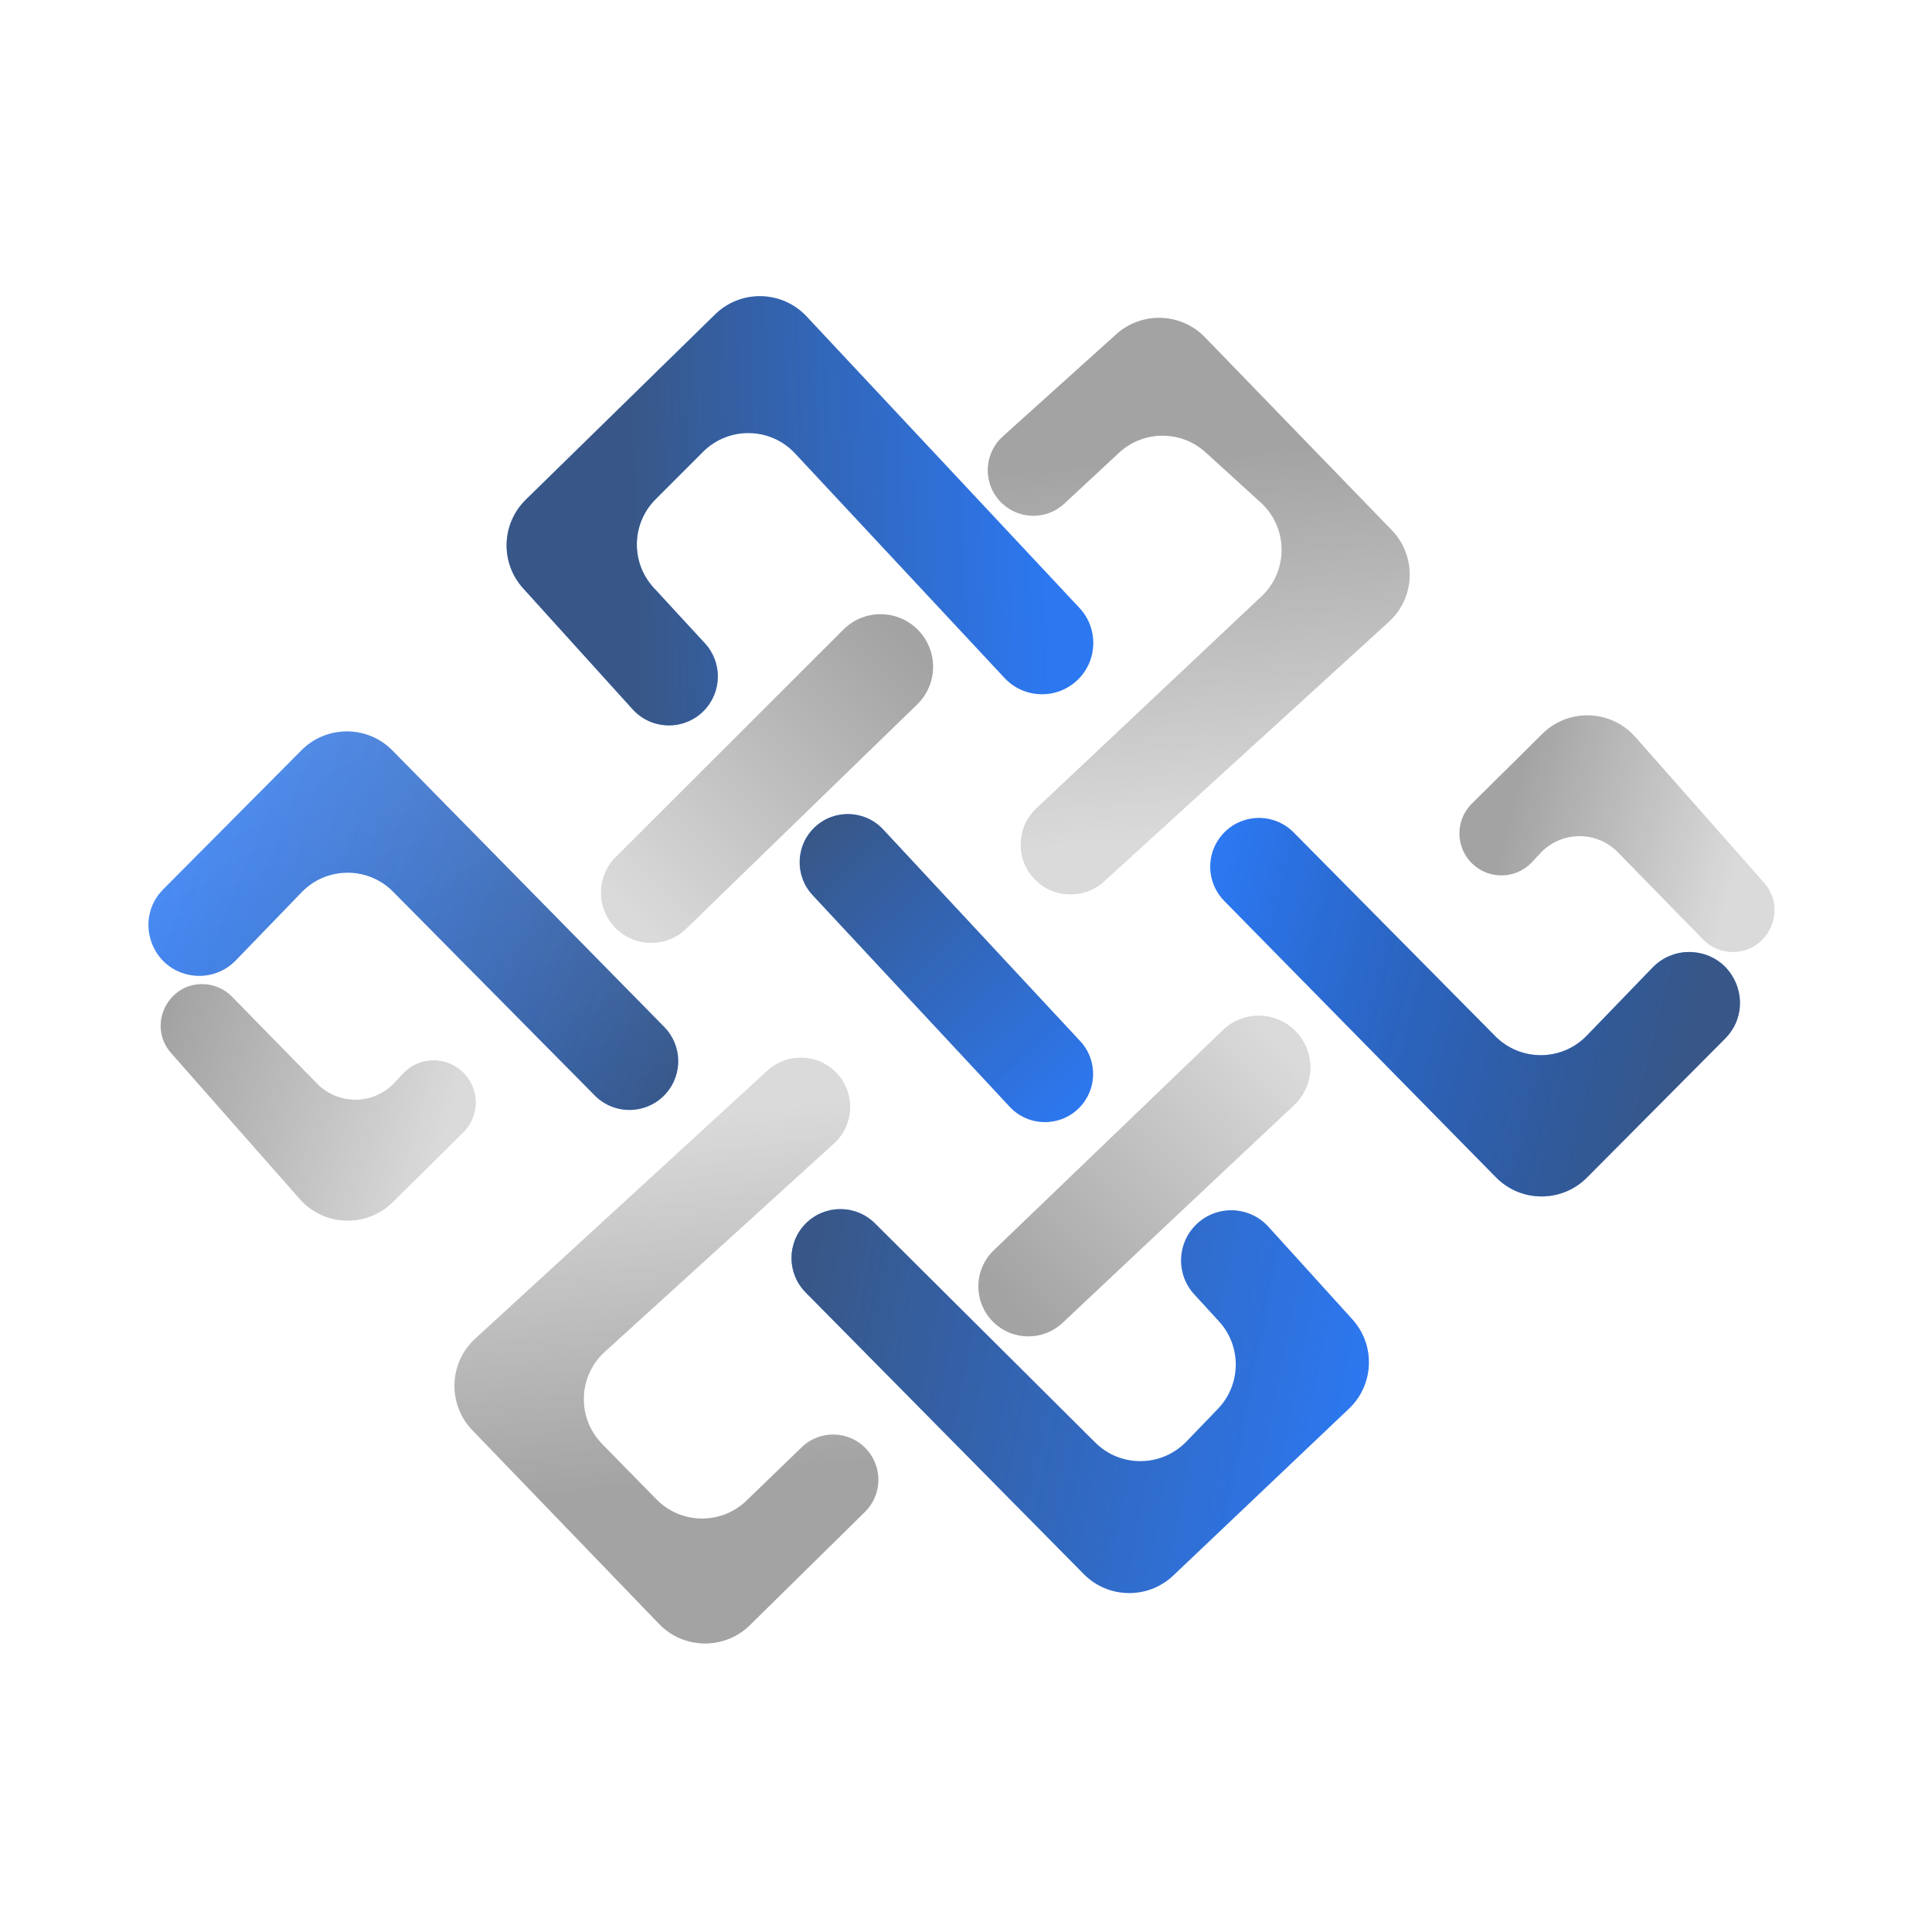 <svg width="1208" height="1208" viewBox="0 0 1208 1208" fill="none" xmlns="http://www.w3.org/2000/svg">
<g filter="url(#filter0_i_21_322)">
<path d="M868.364 384.824L690.241 547.081C677.689 558.516 658.28 557.751 646.666 545.363C634.955 532.871 635.563 513.258 648.025 501.515L788.773 368.887C805.73 352.907 805.495 325.873 788.262 310.191L753.808 278.838C738.422 264.837 714.873 264.966 699.642 279.134L665.514 310.881C654.563 321.068 637.598 321.054 626.663 310.849C614.447 299.447 614.619 280.029 627.035 268.845L697.922 204.992C713.919 190.583 738.451 191.42 753.428 206.886L870.162 327.426C885.863 343.639 885.049 369.625 868.364 384.824Z" fill="#999999"/>
<path d="M868.364 384.824L690.241 547.081C677.689 558.516 658.28 557.751 646.666 545.363C634.955 532.871 635.563 513.258 648.025 501.515L788.773 368.887C805.73 352.907 805.495 325.873 788.262 310.191L753.808 278.838C738.422 264.837 714.873 264.966 699.642 279.134L665.514 310.881C654.563 321.068 637.598 321.054 626.663 310.849C614.447 299.447 614.619 280.029 627.035 268.845L697.922 204.992C713.919 190.583 738.451 191.42 753.428 206.886L870.162 327.426C885.863 343.639 885.049 369.625 868.364 384.824Z" fill="url(#paint0_linear_21_322)" fill-opacity="0.6"/>
</g>
<g filter="url(#filter1_i_21_322)">
<path d="M187.384 745.624L106.998 654.455C91.22 636.559 105.921 608.648 129.603 611.536C135.454 612.249 140.889 614.934 145.011 619.148L198.233 673.553C211.656 687.273 233.828 686.969 246.869 672.885L251.855 667.501C261.713 656.853 278.34 656.226 288.974 666.099C299.913 676.258 300.189 693.483 289.58 703.986L245.529 747.596C229.185 763.777 202.595 762.875 187.384 745.624Z" fill="#999999"/>
<path d="M187.384 745.624L106.998 654.455C91.22 636.559 105.921 608.648 129.603 611.536C135.454 612.249 140.889 614.934 145.011 619.148L198.233 673.553C211.656 687.273 233.828 686.969 246.869 672.885L251.855 667.501C261.713 656.853 278.34 656.226 288.974 666.099C299.913 676.258 300.189 693.483 289.58 703.986L245.529 747.596C229.185 763.777 202.595 762.875 187.384 745.624Z" fill="url(#paint1_linear_21_322)" fill-opacity="0.6"/>
</g>
<g filter="url(#filter2_i_21_322)">
<path d="M764.635 640.157L621.333 777.784C608.702 789.915 608.498 810.054 620.882 822.437C632.829 834.385 652.108 834.677 664.413 823.096L809.097 686.923C822.352 674.448 822.669 653.484 809.799 640.613C797.378 628.193 777.304 627.99 764.635 640.157Z" fill="#999999"/>
<path d="M764.635 640.157L621.333 777.784C608.702 789.915 608.498 810.054 620.882 822.437C632.829 834.385 652.108 834.677 664.413 823.096L809.097 686.923C822.352 674.448 822.669 653.484 809.799 640.613C797.378 628.193 777.304 627.99 764.635 640.157Z" fill="url(#paint2_linear_21_322)" fill-opacity="0.6"/>
</g>
<g filter="url(#filter3_dii_21_322)">
<path d="M682.788 906.96L545.052 769.909C533.099 758.016 513.775 758.04 501.852 769.963C489.96 781.855 489.9 801.116 501.717 813.082L675.619 989.177C690.927 1004.68 715.823 1005.08 731.622 990.078L841.474 885.78C857.235 870.816 858.164 846.003 843.564 829.903L791.091 772.036C779.31 759.043 759.165 758.233 746.378 770.237C733.851 781.996 733.114 801.644 744.724 814.309L760.164 831.153C774.441 846.727 774.143 870.719 759.484 885.934L739.808 906.358C724.306 922.449 698.627 922.72 682.788 906.96Z" fill="#1569EF"/>
<path d="M682.788 906.96L545.052 769.909C533.099 758.016 513.775 758.04 501.852 769.963C489.96 781.855 489.9 801.116 501.717 813.082L675.619 989.177C690.927 1004.68 715.823 1005.08 731.622 990.078L841.474 885.78C857.235 870.816 858.164 846.003 843.564 829.903L791.091 772.036C779.31 759.043 759.165 758.233 746.378 770.237C733.851 781.996 733.114 801.644 744.724 814.309L760.164 831.153C774.441 846.727 774.143 870.719 759.484 885.934L739.808 906.358C724.306 922.449 698.627 922.72 682.788 906.96Z" fill="url(#paint3_linear_21_322)" fill-opacity="0.6"/>
</g>
<g filter="url(#filter4_dii_21_322)">
<path d="M249.802 556.518L375.9 683.944C388.338 696.512 408.824 695.898 420.486 682.608C431.019 670.606 430.506 652.511 419.312 641.125L249.393 468.289C233.781 452.409 208.205 452.337 192.503 468.13L106.087 555.049C87.406 573.838 98.61 605.893 124.928 608.953C134.752 610.095 144.546 606.593 151.418 599.481L192.605 556.858C208.199 540.72 234.016 540.566 249.802 556.518Z" fill="#1569EF"/>
<path d="M249.802 556.518L375.9 683.944C388.338 696.512 408.824 695.898 420.486 682.608C431.019 670.606 430.506 652.511 419.312 641.125L249.393 468.289C233.781 452.409 208.205 452.337 192.503 468.13L106.087 555.049C87.406 573.838 98.61 605.893 124.928 608.953C134.752 610.095 144.546 606.593 151.418 599.481L192.605 556.858C208.199 540.72 234.016 540.566 249.802 556.518Z" fill="url(#paint4_linear_21_322)" fill-opacity="0.6"/>
<path d="M249.802 556.518L375.9 683.944C388.338 696.512 408.824 695.898 420.486 682.608C431.019 670.606 430.506 652.511 419.312 641.125L249.393 468.289C233.781 452.409 208.205 452.337 192.503 468.13L106.087 555.049C87.406 573.838 98.61 605.893 124.928 608.953C134.752 610.095 144.546 606.593 151.418 599.481L192.605 556.858C208.199 540.72 234.016 540.566 249.802 556.518Z" fill="url(#paint5_linear_21_322)" fill-opacity="0.2"/>
</g>
<g filter="url(#filter5_dii_21_322)">
<path d="M412.781 366.566L444.739 401.219C455.782 413.193 455.507 431.719 444.114 443.359C431.786 455.955 411.394 455.557 399.567 442.49L331.104 366.85C316.687 350.921 317.428 326.447 332.784 311.42L451.133 195.602C467.169 179.909 492.974 180.473 508.309 196.852L678.942 379.103C690.854 391.826 690.424 411.733 677.973 423.93C665.101 436.539 644.37 436.071 632.08 422.894L501.12 282.484C485.68 265.929 459.591 265.475 443.584 281.482L413.902 311.164C398.726 326.34 398.231 350.789 412.781 366.566Z" fill="#1569EF"/>
<path d="M412.781 366.566L444.739 401.219C455.782 413.193 455.507 431.719 444.114 443.359C431.786 455.955 411.394 455.557 399.567 442.49L331.104 366.85C316.687 350.921 317.428 326.447 332.784 311.42L451.133 195.602C467.169 179.909 492.974 180.473 508.309 196.852L678.942 379.103C690.854 391.826 690.424 411.733 677.973 423.93C665.101 436.539 644.37 436.071 632.08 422.894L501.12 282.484C485.68 265.929 459.591 265.475 443.584 281.482L413.902 311.164C398.726 326.34 398.231 350.789 412.781 366.566Z" fill="url(#paint6_linear_21_322)" fill-opacity="0.6"/>
</g>
<g filter="url(#filter6_dii_21_322)">
<path d="M679.415 651.988L556.185 519.603C544.823 507.397 525.707 506.74 513.533 518.137C501.407 529.489 500.754 548.515 512.075 560.672L635.331 693.032C646.864 705.417 666.334 705.87 678.432 694.036C690.113 682.608 690.55 663.949 679.415 651.988Z" fill="#1569EF"/>
<path d="M679.415 651.988L556.185 519.603C544.823 507.397 525.707 506.74 513.533 518.137C501.407 529.489 500.754 548.515 512.075 560.672L635.331 693.032C646.864 705.417 666.334 705.87 678.432 694.036C690.113 682.608 690.55 663.949 679.415 651.988Z" fill="url(#paint7_linear_21_322)" fill-opacity="0.6"/>
</g>
<g filter="url(#filter7_i_21_322)">
<path d="M573.448 436.48L429.028 576.611C416.922 588.357 397.692 588.416 385.514 576.746C372.827 564.588 372.612 544.377 385.037 531.952L527.329 389.661C540.526 376.464 562.052 376.894 574.711 390.608C586.804 403.709 586.244 424.064 573.448 436.48Z" fill="#999999"/>
<path d="M573.448 436.48L429.028 576.611C416.922 588.357 397.692 588.416 385.514 576.746C372.827 564.588 372.612 544.377 385.037 531.952L527.329 389.661C540.526 376.464 562.052 376.894 574.711 390.608C586.804 403.709 586.244 424.064 573.448 436.48Z" fill="url(#paint8_linear_21_322)" fill-opacity="0.6"/>
</g>
<g filter="url(#filter8_i_21_322)">
<path d="M378.128 841.228L521.406 710.913C533.919 699.532 534.898 680.183 523.596 667.597C512.161 654.862 492.531 653.908 479.915 665.473L384.865 752.602L297.132 833.024C280.56 848.215 279.757 874.076 295.356 890.265L412.049 1011.37C427.494 1027.4 453.052 1027.74 468.914 1012.13L540.783 941.38C551.516 930.815 552.086 913.692 542.081 902.436C531.395 890.415 512.85 889.713 501.286 900.891L466.796 934.232C450.988 949.513 425.811 949.171 410.424 933.466L376.471 898.813C360.602 882.618 361.354 856.484 378.128 841.228Z" fill="#999999"/>
<path d="M378.128 841.228L521.406 710.913C533.919 699.532 534.898 680.183 523.596 667.597C512.161 654.862 492.531 653.908 479.915 665.473L384.865 752.602L297.132 833.024C280.56 848.215 279.757 874.076 295.356 890.265L412.049 1011.37C427.494 1027.4 453.052 1027.74 468.914 1012.13L540.783 941.38C551.516 930.815 552.086 913.692 542.081 902.436C531.395 890.415 512.85 889.713 501.286 900.891L466.796 934.232C450.988 949.513 425.811 949.171 410.424 933.466L376.471 898.813C360.602 882.618 361.354 856.484 378.128 841.228Z" fill="url(#paint9_linear_21_322)" fill-opacity="0.6"/>
</g>
<g filter="url(#filter9_dii_21_322)">
<path d="M938.945 646.895L812.847 519.469C800.409 506.901 779.924 507.515 768.261 520.805C757.729 532.807 758.241 550.902 769.435 562.288L939.354 735.124C954.966 751.004 980.542 751.076 996.244 735.283L1082.66 648.364C1101.34 629.575 1090.14 597.52 1063.82 594.46C1054 593.318 1044.2 596.82 1037.33 603.932L996.142 646.555C980.548 662.693 954.731 662.847 938.945 646.895Z" fill="#1569EF"/>
<path d="M938.945 646.895L812.847 519.469C800.409 506.901 779.924 507.515 768.261 520.805C757.729 532.807 758.241 550.902 769.435 562.288L939.354 735.124C954.966 751.004 980.542 751.076 996.244 735.283L1082.66 648.364C1101.34 629.575 1090.14 597.52 1063.82 594.46C1054 593.318 1044.2 596.82 1037.33 603.932L996.142 646.555C980.548 662.693 954.731 662.847 938.945 646.895Z" fill="url(#paint10_linear_21_322)" fill-opacity="0.6"/>
</g>
<g filter="url(#filter10_i_21_322)">
<path d="M1022.49 456.823L1102.88 547.992C1118.65 565.887 1103.95 593.799 1080.27 590.911C1074.42 590.198 1068.99 587.513 1064.86 583.299L1011.64 528.894C998.219 515.173 976.046 515.478 963.005 529.562L958.019 534.946C948.161 545.593 931.534 546.221 920.9 536.347C909.961 526.189 909.685 508.964 920.294 498.461L964.345 454.851C980.689 438.67 1007.28 439.572 1022.49 456.823Z" fill="#999999"/>
<path d="M1022.49 456.823L1102.88 547.992C1118.65 565.887 1103.95 593.799 1080.27 590.911C1074.42 590.198 1068.99 587.513 1064.86 583.299L1011.64 528.894C998.219 515.173 976.046 515.478 963.005 529.562L958.019 534.946C948.161 545.593 931.534 546.221 920.9 536.347C909.961 526.189 909.685 508.964 920.294 498.461L964.345 454.851C980.689 438.67 1007.28 439.572 1022.49 456.823Z" fill="url(#paint11_linear_21_322)" fill-opacity="0.6"/>
</g>
<g filter="url(#filter11_f_21_322)">
<circle cx="604" cy="604" r="600" fill="white" fill-opacity="0.1"/>
</g>
<defs>
<filter id="filter0_i_21_322" x="617.611" y="194.712" width="263.816" height="364.467" filterUnits="userSpaceOnUse" color-interpolation-filters="sRGB">
<feFlood flood-opacity="0" result="BackgroundImageFix"/>
<feBlend mode="normal" in="SourceGraphic" in2="BackgroundImageFix" result="shape"/>
<feColorMatrix in="SourceAlpha" type="matrix" values="0 0 0 0 0 0 0 0 0 0 0 0 0 0 0 0 0 0 127 0" result="hardAlpha"/>
<feOffset dy="4"/>
<feGaussianBlur stdDeviation="2"/>
<feComposite in2="hardAlpha" operator="arithmetic" k2="-1" k3="1"/>
<feColorMatrix type="matrix" values="0 0 0 0 0 0 0 0 0 0 0 0 0 0 0 0 0 0 0.35 0"/>
<feBlend mode="normal" in2="shape" result="effect1_innerShadow_21_322"/>
</filter>
<filter id="filter1_i_21_322" x="100.437" y="611.328" width="196.925" height="151.842" filterUnits="userSpaceOnUse" color-interpolation-filters="sRGB">
<feFlood flood-opacity="0" result="BackgroundImageFix"/>
<feBlend mode="normal" in="SourceGraphic" in2="BackgroundImageFix" result="shape"/>
<feColorMatrix in="SourceAlpha" type="matrix" values="0 0 0 0 0 0 0 0 0 0 0 0 0 0 0 0 0 0 127 0" result="hardAlpha"/>
<feOffset dy="4"/>
<feGaussianBlur stdDeviation="2"/>
<feComposite in2="hardAlpha" operator="arithmetic" k2="-1" k3="1"/>
<feColorMatrix type="matrix" values="0 0 0 0 0 0 0 0 0 0 0 0 0 0 0 0 0 0 0.35 0"/>
<feBlend mode="normal" in2="shape" result="effect1_innerShadow_21_322"/>
</filter>
<filter id="filter2_i_21_322" x="611.726" y="631.163" width="207.523" height="204.43" filterUnits="userSpaceOnUse" color-interpolation-filters="sRGB">
<feFlood flood-opacity="0" result="BackgroundImageFix"/>
<feBlend mode="normal" in="SourceGraphic" in2="BackgroundImageFix" result="shape"/>
<feColorMatrix in="SourceAlpha" type="matrix" values="0 0 0 0 0 0 0 0 0 0 0 0 0 0 0 0 0 0 127 0" result="hardAlpha"/>
<feOffset dy="4"/>
<feGaussianBlur stdDeviation="2"/>
<feComposite in2="hardAlpha" operator="arithmetic" k2="-1" k3="1"/>
<feColorMatrix type="matrix" values="0 0 0 0 0 0 0 0 0 0 0 0 0 0 0 0 0 0 0.35 0"/>
<feBlend mode="normal" in2="shape" result="effect1_innerShadow_21_322"/>
</filter>
<filter id="filter3_dii_21_322" x="488.894" y="757.005" width="369.039" height="252.065" filterUnits="userSpaceOnUse" color-interpolation-filters="sRGB">
<feFlood flood-opacity="0" result="BackgroundImageFix"/>
<feColorMatrix in="SourceAlpha" type="matrix" values="0 0 0 0 0 0 0 0 0 0 0 0 0 0 0 0 0 0 127 0" result="hardAlpha"/>
<feOffset dy="4"/>
<feGaussianBlur stdDeviation="2"/>
<feComposite in2="hardAlpha" operator="out"/>
<feColorMatrix type="matrix" values="0 0 0 0 0 0 0 0 0 0 0 0 0 0 0 0 0 0 0.25 0"/>
<feBlend mode="normal" in2="BackgroundImageFix" result="effect1_dropShadow_21_322"/>
<feBlend mode="normal" in="SourceGraphic" in2="effect1_dropShadow_21_322" result="shape"/>
<feColorMatrix in="SourceAlpha" type="matrix" values="0 0 0 0 0 0 0 0 0 0 0 0 0 0 0 0 0 0 127 0" result="hardAlpha"/>
<feOffset dx="6"/>
<feGaussianBlur stdDeviation="2"/>
<feComposite in2="hardAlpha" operator="arithmetic" k2="-1" k3="1"/>
<feColorMatrix type="matrix" values="0 0 0 0 1 0 0 0 0 1 0 0 0 0 1 0 0 0 0.3 0"/>
<feBlend mode="normal" in2="shape" result="effect2_innerShadow_21_322"/>
<feColorMatrix in="SourceAlpha" type="matrix" values="0 0 0 0 0 0 0 0 0 0 0 0 0 0 0 0 0 0 127 0" result="hardAlpha"/>
<feOffset dx="-4" dy="-9"/>
<feGaussianBlur stdDeviation="2"/>
<feComposite in2="hardAlpha" operator="arithmetic" k2="-1" k3="1"/>
<feColorMatrix type="matrix" values="0 0 0 0 1 0 0 0 0 1 0 0 0 0 1 0 0 0 0.1 0"/>
<feBlend mode="normal" in2="effect2_innerShadow_21_322" result="effect3_innerShadow_21_322"/>
</filter>
<filter id="filter4_dii_21_322" x="92.815" y="452.332" width="339.243" height="248.655" filterUnits="userSpaceOnUse" color-interpolation-filters="sRGB">
<feFlood flood-opacity="0" result="BackgroundImageFix"/>
<feColorMatrix in="SourceAlpha" type="matrix" values="0 0 0 0 0 0 0 0 0 0 0 0 0 0 0 0 0 0 127 0" result="hardAlpha"/>
<feOffset dy="4"/>
<feGaussianBlur stdDeviation="2"/>
<feComposite in2="hardAlpha" operator="out"/>
<feColorMatrix type="matrix" values="0 0 0 0 0 0 0 0 0 0 0 0 0 0 0 0 0 0 0.25 0"/>
<feBlend mode="normal" in2="BackgroundImageFix" result="effect1_dropShadow_21_322"/>
<feBlend mode="normal" in="SourceGraphic" in2="effect1_dropShadow_21_322" result="shape"/>
<feColorMatrix in="SourceAlpha" type="matrix" values="0 0 0 0 0 0 0 0 0 0 0 0 0 0 0 0 0 0 127 0" result="hardAlpha"/>
<feOffset dy="6"/>
<feGaussianBlur stdDeviation="2"/>
<feComposite in2="hardAlpha" operator="arithmetic" k2="-1" k3="1"/>
<feColorMatrix type="matrix" values="0 0 0 0 1 0 0 0 0 1 0 0 0 0 1 0 0 0 0.3 0"/>
<feBlend mode="normal" in2="shape" result="effect2_innerShadow_21_322"/>
<feColorMatrix in="SourceAlpha" type="matrix" values="0 0 0 0 0 0 0 0 0 0 0 0 0 0 0 0 0 0 127 0" result="hardAlpha"/>
<feOffset dx="-4" dy="-9"/>
<feGaussianBlur stdDeviation="2"/>
<feComposite in2="hardAlpha" operator="arithmetic" k2="-1" k3="1"/>
<feColorMatrix type="matrix" values="0 0 0 0 1 0 0 0 0 1 0 0 0 0 1 0 0 0 0.1 0"/>
<feBlend mode="normal" in2="effect2_innerShadow_21_322" result="effect3_innerShadow_21_322"/>
</filter>
<filter id="filter5_dii_21_322" x="316.761" y="180.19" width="374.841" height="280.363" filterUnits="userSpaceOnUse" color-interpolation-filters="sRGB">
<feFlood flood-opacity="0" result="BackgroundImageFix"/>
<feColorMatrix in="SourceAlpha" type="matrix" values="0 0 0 0 0 0 0 0 0 0 0 0 0 0 0 0 0 0 127 0" result="hardAlpha"/>
<feOffset dy="4"/>
<feGaussianBlur stdDeviation="2"/>
<feComposite in2="hardAlpha" operator="out"/>
<feColorMatrix type="matrix" values="0 0 0 0 0 0 0 0 0 0 0 0 0 0 0 0 0 0 0.25 0"/>
<feBlend mode="normal" in2="BackgroundImageFix" result="effect1_dropShadow_21_322"/>
<feBlend mode="normal" in="SourceGraphic" in2="effect1_dropShadow_21_322" result="shape"/>
<feColorMatrix in="SourceAlpha" type="matrix" values="0 0 0 0 0 0 0 0 0 0 0 0 0 0 0 0 0 0 127 0" result="hardAlpha"/>
<feOffset dy="6"/>
<feGaussianBlur stdDeviation="2"/>
<feComposite in2="hardAlpha" operator="arithmetic" k2="-1" k3="1"/>
<feColorMatrix type="matrix" values="0 0 0 0 1 0 0 0 0 1 0 0 0 0 1 0 0 0 0.3 0"/>
<feBlend mode="normal" in2="shape" result="effect2_innerShadow_21_322"/>
<feColorMatrix in="SourceAlpha" type="matrix" values="0 0 0 0 0 0 0 0 0 0 0 0 0 0 0 0 0 0 127 0" result="hardAlpha"/>
<feOffset dx="-4" dy="-9"/>
<feGaussianBlur stdDeviation="2"/>
<feComposite in2="hardAlpha" operator="arithmetic" k2="-1" k3="1"/>
<feColorMatrix type="matrix" values="0 0 0 0 1 0 0 0 0 1 0 0 0 0 1 0 0 0 0.1 0"/>
<feBlend mode="normal" in2="effect2_innerShadow_21_322" result="effect3_innerShadow_21_322"/>
</filter>
<filter id="filter6_dii_21_322" x="499.993" y="506.001" width="191.495" height="204.623" filterUnits="userSpaceOnUse" color-interpolation-filters="sRGB">
<feFlood flood-opacity="0" result="BackgroundImageFix"/>
<feColorMatrix in="SourceAlpha" type="matrix" values="0 0 0 0 0 0 0 0 0 0 0 0 0 0 0 0 0 0 127 0" result="hardAlpha"/>
<feOffset dy="4"/>
<feGaussianBlur stdDeviation="2"/>
<feComposite in2="hardAlpha" operator="out"/>
<feColorMatrix type="matrix" values="0 0 0 0 0 0 0 0 0 0 0 0 0 0 0 0 0 0 0.25 0"/>
<feBlend mode="normal" in2="BackgroundImageFix" result="effect1_dropShadow_21_322"/>
<feBlend mode="normal" in="SourceGraphic" in2="effect1_dropShadow_21_322" result="shape"/>
<feColorMatrix in="SourceAlpha" type="matrix" values="0 0 0 0 0 0 0 0 0 0 0 0 0 0 0 0 0 0 127 0" result="hardAlpha"/>
<feOffset dy="4"/>
<feGaussianBlur stdDeviation="2"/>
<feComposite in2="hardAlpha" operator="arithmetic" k2="-1" k3="1"/>
<feColorMatrix type="matrix" values="0 0 0 0 1 0 0 0 0 1 0 0 0 0 1 0 0 0 0.3 0"/>
<feBlend mode="normal" in2="shape" result="effect2_innerShadow_21_322"/>
<feColorMatrix in="SourceAlpha" type="matrix" values="0 0 0 0 0 0 0 0 0 0 0 0 0 0 0 0 0 0 127 0" result="hardAlpha"/>
<feOffset dx="-4" dy="-9"/>
<feGaussianBlur stdDeviation="2"/>
<feComposite in2="hardAlpha" operator="arithmetic" k2="-1" k3="1"/>
<feColorMatrix type="matrix" values="0 0 0 0 1 0 0 0 0 1 0 0 0 0 1 0 0 0 0.1 0"/>
<feBlend mode="normal" in2="effect2_innerShadow_21_322" result="effect3_innerShadow_21_322"/>
</filter>
<filter id="filter7_i_21_322" x="375.857" y="380.036" width="207.567" height="209.423" filterUnits="userSpaceOnUse" color-interpolation-filters="sRGB">
<feFlood flood-opacity="0" result="BackgroundImageFix"/>
<feBlend mode="normal" in="SourceGraphic" in2="BackgroundImageFix" result="shape"/>
<feColorMatrix in="SourceAlpha" type="matrix" values="0 0 0 0 0 0 0 0 0 0 0 0 0 0 0 0 0 0 127 0" result="hardAlpha"/>
<feOffset dy="4"/>
<feGaussianBlur stdDeviation="2"/>
<feComposite in2="hardAlpha" operator="arithmetic" k2="-1" k3="1"/>
<feColorMatrix type="matrix" values="0 0 0 0 0 0 0 0 0 0 0 0 0 0 0 0 0 0 0.35 0"/>
<feBlend mode="normal" in2="shape" result="effect1_innerShadow_21_322"/>
</filter>
<filter id="filter8_i_21_322" x="284.16" y="657.386" width="265.064" height="370.233" filterUnits="userSpaceOnUse" color-interpolation-filters="sRGB">
<feFlood flood-opacity="0" result="BackgroundImageFix"/>
<feBlend mode="normal" in="SourceGraphic" in2="BackgroundImageFix" result="shape"/>
<feColorMatrix in="SourceAlpha" type="matrix" values="0 0 0 0 0 0 0 0 0 0 0 0 0 0 0 0 0 0 127 0" result="hardAlpha"/>
<feOffset dy="4"/>
<feGaussianBlur stdDeviation="2"/>
<feComposite in2="hardAlpha" operator="arithmetic" k2="-1" k3="1"/>
<feColorMatrix type="matrix" values="0 0 0 0 0 0 0 0 0 0 0 0 0 0 0 0 0 0 0.35 0"/>
<feBlend mode="normal" in2="shape" result="effect1_innerShadow_21_322"/>
</filter>
<filter id="filter9_dii_21_322" x="756.688" y="506.427" width="339.243" height="248.655" filterUnits="userSpaceOnUse" color-interpolation-filters="sRGB">
<feFlood flood-opacity="0" result="BackgroundImageFix"/>
<feColorMatrix in="SourceAlpha" type="matrix" values="0 0 0 0 0 0 0 0 0 0 0 0 0 0 0 0 0 0 127 0" result="hardAlpha"/>
<feOffset dy="4"/>
<feGaussianBlur stdDeviation="2"/>
<feComposite in2="hardAlpha" operator="out"/>
<feColorMatrix type="matrix" values="0 0 0 0 0 0 0 0 0 0 0 0 0 0 0 0 0 0 0.25 0"/>
<feBlend mode="normal" in2="BackgroundImageFix" result="effect1_dropShadow_21_322"/>
<feBlend mode="normal" in="SourceGraphic" in2="effect1_dropShadow_21_322" result="shape"/>
<feColorMatrix in="SourceAlpha" type="matrix" values="0 0 0 0 0 0 0 0 0 0 0 0 0 0 0 0 0 0 127 0" result="hardAlpha"/>
<feOffset dy="6"/>
<feGaussianBlur stdDeviation="2"/>
<feComposite in2="hardAlpha" operator="arithmetic" k2="-1" k3="1"/>
<feColorMatrix type="matrix" values="0 0 0 0 1 0 0 0 0 1 0 0 0 0 1 0 0 0 0.3 0"/>
<feBlend mode="normal" in2="shape" result="effect2_innerShadow_21_322"/>
<feColorMatrix in="SourceAlpha" type="matrix" values="0 0 0 0 0 0 0 0 0 0 0 0 0 0 0 0 0 0 127 0" result="hardAlpha"/>
<feOffset dx="-4" dy="-9"/>
<feGaussianBlur stdDeviation="2"/>
<feComposite in2="hardAlpha" operator="arithmetic" k2="-1" k3="1"/>
<feColorMatrix type="matrix" values="0 0 0 0 1 0 0 0 0 1 0 0 0 0 1 0 0 0 0.1 0"/>
<feBlend mode="normal" in2="effect2_innerShadow_21_322" result="effect3_innerShadow_21_322"/>
</filter>
<filter id="filter10_i_21_322" x="912.513" y="443.277" width="196.925" height="151.842" filterUnits="userSpaceOnUse" color-interpolation-filters="sRGB">
<feFlood flood-opacity="0" result="BackgroundImageFix"/>
<feBlend mode="normal" in="SourceGraphic" in2="BackgroundImageFix" result="shape"/>
<feColorMatrix in="SourceAlpha" type="matrix" values="0 0 0 0 0 0 0 0 0 0 0 0 0 0 0 0 0 0 127 0" result="hardAlpha"/>
<feOffset dy="4"/>
<feGaussianBlur stdDeviation="2"/>
<feComposite in2="hardAlpha" operator="arithmetic" k2="-1" k3="1"/>
<feColorMatrix type="matrix" values="0 0 0 0 0 0 0 0 0 0 0 0 0 0 0 0 0 0 0.35 0"/>
<feBlend mode="normal" in2="shape" result="effect1_innerShadow_21_322"/>
</filter>
<filter id="filter11_f_21_322" x="0" y="0" width="1208" height="1208" filterUnits="userSpaceOnUse" color-interpolation-filters="sRGB">
<feFlood flood-opacity="0" result="BackgroundImageFix"/>
<feBlend mode="normal" in="SourceGraphic" in2="BackgroundImageFix" result="shape"/>
<feGaussianBlur stdDeviation="2" result="effect1_foregroundBlur_21_322"/>
</filter>
<linearGradient id="paint0_linear_21_322" x1="654.5" y1="526.506" x2="634.839" y2="289.644" gradientUnits="userSpaceOnUse">
<stop stop-color="white"/>
<stop offset="1" stop-color="white" stop-opacity="0"/>
</linearGradient>
<linearGradient id="paint1_linear_21_322" x1="286.564" y1="678.173" x2="106.811" y2="626.681" gradientUnits="userSpaceOnUse">
<stop stop-color="white"/>
<stop offset="1" stop-color="white" stop-opacity="0"/>
</linearGradient>
<linearGradient id="paint2_linear_21_322" x1="801.484" y1="650.086" x2="630.156" y2="809.243" gradientUnits="userSpaceOnUse">
<stop stop-color="white"/>
<stop offset="1" stop-color="white" stop-opacity="0"/>
</linearGradient>
<linearGradient id="paint3_linear_21_322" x1="502.829" y1="783.03" x2="856.718" y2="853.246" gradientUnits="userSpaceOnUse">
<stop stop-color="#2B2C2B"/>
<stop offset="1" stop-color="#2B2C2B" stop-opacity="0"/>
</linearGradient>
<linearGradient id="paint4_linear_21_322" x1="438.231" y1="682.854" x2="107.747" y2="548.039" gradientUnits="userSpaceOnUse">
<stop stop-color="#2B2C2B"/>
<stop offset="1" stop-color="#2B2C2B" stop-opacity="0"/>
</linearGradient>
<linearGradient id="paint5_linear_21_322" x1="233.2" y1="387.01" x2="368.015" y2="706.259" gradientUnits="userSpaceOnUse">
<stop stop-color="white"/>
<stop offset="1" stop-color="white" stop-opacity="0"/>
</linearGradient>
<linearGradient id="paint6_linear_21_322" x1="398.91" y1="416.033" x2="660.113" y2="408.543" gradientUnits="userSpaceOnUse">
<stop stop-color="#2B2C2B"/>
<stop offset="1" stop-color="#2B2C2B" stop-opacity="0"/>
</linearGradient>
<linearGradient id="paint7_linear_21_322" x1="515.934" y1="513.399" x2="681.644" y2="693.152" gradientUnits="userSpaceOnUse">
<stop stop-color="#2B2C2B"/>
<stop offset="1" stop-color="#2B2C2B" stop-opacity="0"/>
</linearGradient>
<linearGradient id="paint8_linear_21_322" x1="393.293" y1="565.827" x2="563.684" y2="396.372" gradientUnits="userSpaceOnUse">
<stop stop-color="white"/>
<stop offset="1" stop-color="white" stop-opacity="0"/>
</linearGradient>
<linearGradient id="paint9_linear_21_322" x1="490.658" y1="687.535" x2="515.935" y2="913.163" gradientUnits="userSpaceOnUse">
<stop stop-color="white"/>
<stop offset="1" stop-color="white" stop-opacity="0"/>
</linearGradient>
<linearGradient id="paint10_linear_21_322" x1="1075.38" y1="613.244" x2="770.177" y2="536.475" gradientUnits="userSpaceOnUse">
<stop stop-color="#2B2C2B"/>
<stop offset="1" stop-opacity="0"/>
<stop offset="1" stop-color="#2B2C2B" stop-opacity="0"/>
</linearGradient>
<linearGradient id="paint11_linear_21_322" x1="1079.66" y1="562.659" x2="938.289" y2="525.21" gradientUnits="userSpaceOnUse">
<stop stop-color="white"/>
<stop offset="1" stop-color="white" stop-opacity="0"/>
</linearGradient>
</defs>
</svg>
